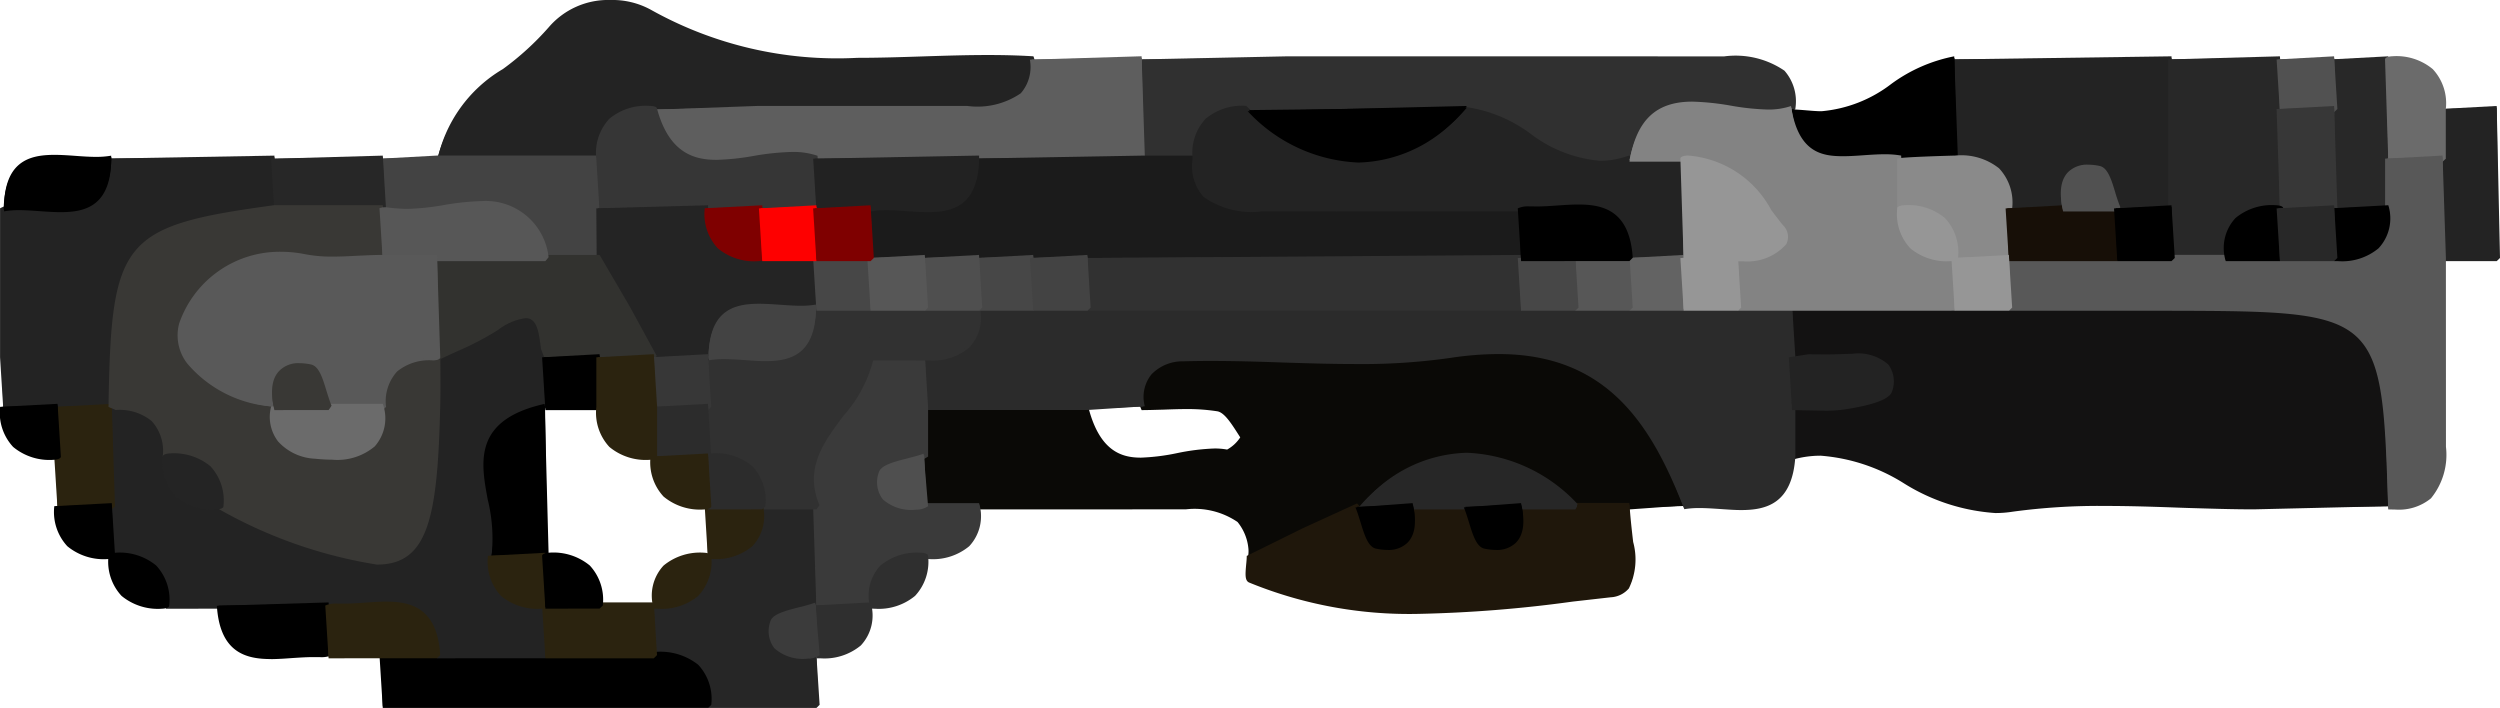 <svg id="Layer_1" data-name="Layer 1" xmlns="http://www.w3.org/2000/svg" viewBox="0 0 46.122 13.061"><defs><style>.cls-1{fill:#262626;}.cls-2{fill:#232323;}.cls-3{fill:#303030;}.cls-4{fill:#5e5e5e;}.cls-5{fill:#282828;}.cls-6{fill:#434343;}.cls-7{fill:#6b6b6b;}.cls-8{fill:#272727;}.cls-9{fill:#515151;}.cls-10{fill:#131212;}.cls-11{fill:#0a0906;}.cls-12{fill:#2b2b2b;}.cls-13{fill:#585858;}.cls-14{fill:#1f170b;}.cls-15{fill:#3a3a3a;}.cls-16{fill:#2f2f2f;}.cls-17{fill:#2b230f;}.cls-18{fill:#313131;}.cls-19{fill:#3b3b3b;}.cls-20{fill:#363636;}.cls-21{fill:#1b1b1b;}.cls-22{fill:#838383;}.cls-23{fill:#393835;}.cls-24{fill:#222;}.cls-25{fill:#8a8a8a;}.cls-26{fill:#170f07;}.cls-27{fill:#373737;}.cls-28{fill:#242424;}.cls-29{fill:#32322f;}.cls-30{fill:#575757;}.cls-31{fill:#969696;}.cls-32{fill:#4f4f4f;}.cls-33{fill:#474747;}.cls-34{fill:#636363;}.cls-35{fill:#2c2c2c;}.cls-36{fill:#7f0000;}.cls-37{fill:#fe0000;}.cls-38{fill:#595959;}</style></defs><path class="cls-1" d="M349.539,402.59a1.137,1.137,0,0,0-.265-.713.936.936,0,0,0-.663-.204c-.001,0-.133-.001-.133-.057v-.916c0-.055.127-.056.133-.056a.939.939,0,0,0,.663-.204.823.823,0,0,0,.204-.654l.133-.058a.939.939,0,0,0,.663-.204.823.823,0,0,0,.204-.654l1.06-.06.061,1.89a.981.981,0,0,1-.344.142c-.162.041-.433.11-.45.181a.419.419,0,0,0,.049.39.685.685,0,0,0,.522.152l.159-.006.063.973-.06.059Z" transform="translate(-336.477 -389.529)"/><path class="cls-1" d="M349.539,402.56a.999.999,0,0,0-.244-.705.963.963,0,0,0-.684-.213c-.017,0-.102-.011-.102-.026v-.916c0-.015.085-.026.102-.026a.963.963,0,0,0,.684-.213.846.846,0,0,0,.214-.676c-0-.007.039-.014.044-.02a.198.198,0,0,1,.058-.007.963.963,0,0,0,.684-.213.846.846,0,0,0,.214-.676l1.03-.029.03,1.86a1.361,1.361,0,0,1-.321.113c-.211.054-.451.115-.472.203a.447.447,0,0,0,.056.416.711.711,0,0,0,.545.163c.052,0,.106-.003.161-.006l.032.944a.029.029,0,0,1-.03.028Z" transform="translate(-336.477 -389.529)"/><path d="M343.539,402.59l-.061-.973,1.06-.059h4.01a1.122,1.122,0,0,1,.811.236.925.925,0,0,1,.24.739l-.06.056Z" transform="translate(-336.477 -389.529)"/><path d="M343.539,402.56l-.03-.944,1.03-.028H348.548a1.09,1.09,0,0,1,.79.228.897.897,0,0,1,.23.716.029.029,0,0,1-.03.027Z" transform="translate(-336.477 -389.529)"/><polygon class="cls-2" points="45.062 4.817 45.001 2.928 45.001 2.012 46.061 1.955 46.122 4.759 46.062 4.817 45.062 4.817"/><path class="cls-2" d="M381.539,394.316l-.03-1.86v-.916l1.03-.027.03,2.775a.029.029,0,0,1-.03.028Z" transform="translate(-336.477 -389.529)"/><path class="cls-2" d="M344.539,392.514a2.566,2.566,0,0,1,1.216-1.711,5.18,5.18,0,0,0,.848-.774,1.444,1.444,0,0,1,1.138-.5,1.476,1.476,0,0,1,.74.178,7.041,7.041,0,0,0,3.813.889c.4,0,.8-.013,1.201-.026.43-.014.817-.026,1.203-.026.283,0,.564.006.845.024a.76.76,0,0,1-.146.763,1.501,1.501,0,0,1-1.073.267H348.529a1.018,1.018,0,0,0-.726.203.821.821,0,0,0-.205.654l-.06.059Z" transform="translate(-336.477 -389.529)"/><path class="cls-2" d="M344.539,392.484a2.705,2.705,0,0,1,1.237-1.66,5.252,5.252,0,0,0,.85-.777,1.414,1.414,0,0,1,1.114-.489,1.447,1.447,0,0,1,.725.174,7.067,7.067,0,0,0,3.83.893c.4,0,.801-.013,1.202-.026.402-.013.803-.026,1.203-.026.282,0,.563.006.842.024a.765.765,0,0,1-.165.712,1.474,1.474,0,0,1-1.051.259h-5.795a1.034,1.034,0,0,0-.746.211.849.849,0,0,0-.214.677.025.025,0,0,1-.008.02.03.03,0,0,1-.021.008Z" transform="translate(-336.477 -389.529)"/><path class="cls-3" d="M365.995,392.612a2.554,2.554,0,0,1-1.351-.521,2.839,2.839,0,0,0-1.113-.493h-4.002a1.018,1.018,0,0,0-.726.203.817.817,0,0,0-.204.653l-1.06.06-.062-1.888,2.748-.058,8.064.001a1.599,1.599,0,0,1,1.109.264.857.857,0,0,1,.199.713.952.952,0,0,1-.51.12,4.813,4.813,0,0,1-.706-.073,4.59,4.59,0,0,0-.686-.073c-.396,0-.878.108-1.101.951A1.355,1.355,0,0,1,365.995,392.612Z" transform="translate(-336.477 -389.529)"/><path class="cls-3" d="M365.995,392.582a2.533,2.533,0,0,1-1.336-.517,2.845,2.845,0,0,0-1.124-.496h-4.006a1.032,1.032,0,0,0-.746.211.845.845,0,0,0-.214.677l-1.03.028-.03-1.859,2.717-.028,8.064.001a1.578,1.578,0,0,1,1.088.256.825.825,0,0,1,.19.689,1.094,1.094,0,0,1-.479.093,4.729,4.729,0,0,1-.701-.073,4.637,4.637,0,0,0-.69-.073c-.405,0-.901.111-1.13.973A1.461,1.461,0,0,1,365.995,392.582Z" transform="translate(-336.477 -389.529)"/><path class="cls-2" d="M336.539,397.095l-.061-.974v-2.749a.696.696,0,0,1,.353-.08c.12,0,.245.008.37.017.145.011.273.02.396.02.496,0,.836-.149.881-.875l3.061-.054.06.972c-2.788.432-2.955.636-3,3.665l-.06.059Z" transform="translate(-336.477 -389.529)"/><path class="cls-2" d="M336.539,397.064l-.03-.944v-2.748a.861.861,0,0,1,.322-.051c.125,0,.255.009.385.018.128.009.257.018.381.018.444,0,.862-.11.912-.903l3.03-.025.03.943c-2.788.405-2.955.609-3,3.664a.029.029,0,0,1-.03.028Z" transform="translate(-336.477 -389.529)"/><path class="cls-4" d="M349.698,392.592a1.166,1.166,0,0,1-1.218-1.037l1.984-.072,3.854 0a1.415,1.415,0,0,0,.991-.233.739.739,0,0,0,.168-.621l2.061-.062.061,1.888-3.061.058h-3a1.417,1.417,0,0,0-.45-.068,4.569,4.569,0,0,0-.679.072A4.835,4.835,0,0,1,349.698,392.592Z" transform="translate(-336.477 -389.529)"/><path class="cls-4" d="M349.698,392.562a1.139,1.139,0,0,1-1.188-1.014l1.956-.034,3.854 0a1.433,1.433,0,0,0,1.013-.242.771.771,0,0,0,.177-.645l2.03-.03.03,1.859-3.03.027h-3a1.37,1.37,0,0,0-.45-.068,4.642,4.642,0,0,0-.69.073A4.724,4.724,0,0,1,349.698,392.562Z" transform="translate(-336.477 -389.529)"/><path class="cls-2" d="M375.539,393.43a.847.847,0,0,1-.151-.315c-.048-.158-.12-.396-.199-.412A.904.904,0,0,0,375,392.681a.371.371,0,0,0-.275.096.73.73,0,0,0-.125.591l-1.06.062a1.162,1.162,0,0,0-.266-.713.942.942,0,0,0-.663-.204c-.001,0-.133-.001-.133-.056V390.625l4.061-.057.061,2.804-.061.058Z" transform="translate(-336.477 -389.529)"/><path class="cls-2" d="M375.539,393.4a1.12,1.12,0,0,1-.123-.294c-.059-.193-.126-.413-.222-.432a.955.955,0,0,0-.194-.022.402.402,0,0,0-.297.104.761.761,0,0,0-.134.615l-1.03.029a1.0 1,0,0,0-.244-.705.965.965,0,0,0-.684-.212c-.017,0-.103-.011-.103-.026v-1.832l4.03-.027.03,2.775a.029.029,0,0,1-.03.027Z" transform="translate(-336.477 -389.529)"/><path class="cls-5" d="M376.539,394.346l-.061-.973V390.625l2.061-.057.061.972v1.833c0,.055-.132.056-.133.056a.94.94,0,0,0-.663.204.817.817,0,0,0-.204.653l-.061.06Z" transform="translate(-336.477 -389.529)"/><path class="cls-5" d="M376.539,394.316l-.03-.944v-2.748l2.03-.027.03.943v1.832c0,.015-.086.026-.103.026a.965.965,0,0,0-.684.212.845.845,0,0,0-.214.677.027.027,0,0,1-.009.02.033.033,0,0,1-.021.009Z" transform="translate(-336.477 -389.529)"/><path class="cls-6" d="M346.539,394.346c-.281-.883-.766-.994-1.159-.994a4.517,4.517,0,0,0-.676.071,4.883,4.883,0,0,1-.716.074,1.382,1.382,0,0,1-.47-.071l-.04-.969,1.06-.058h3.001l.06.972v.917l-.06.058Z" transform="translate(-336.477 -389.529)"/><path class="cls-6" d="M346.539,394.316c-.258-.883-.753-.994-1.159-.994a4.636,4.636,0,0,0-.69.073,4.722,4.722,0,0,1-.701.073,1.365,1.365,0,0,1-.46-.07l-.019-.941,1.03-.027h3l.03.943v.916a.029.029,0,0,1-.03.028Z" transform="translate(-336.477 -389.529)"/><path d="M370.48,392.527c-.465,0-.947-.117-1.002-.983.28.01.441.037.604.037a2.464,2.464,0,0,0,1.285-.502,2.894,2.894,0,0,1,1.163-.511l.068,1.888-1.06.058a1.723,1.723,0,0,0-.293-.023c-.118,0-.24.009-.362.017C370.711,392.52,370.594,392.527,370.48,392.527Z" transform="translate(-336.477 -389.529)"/><path d="M370.48,392.497c-.451,0-.919-.114-.972-.955a3.53,3.53,0,0,0,.574.069h.001a2.491,2.491,0,0,0,1.302-.508,2.881,2.881,0,0,1,1.149-.506l.034,1.859-1.03.027a1.668,1.668,0,0,0-.292-.023c-.124,0-.253.009-.381.018C370.735,392.488,370.605,392.497,370.48,392.497Z" transform="translate(-336.477 -389.529)"/><polygon class="cls-5" points="43.062 3.901 43.001 2.012 43.001 1.096 44.061 1.039 44.122 2.927 44.122 3.844 44.062 3.901 43.062 3.901"/><path class="cls-5" d="M379.539,393.4l-.03-1.859v-.916l1.03-.027.03,1.859v.916a.029.029,0,0,1-.03.027Z" transform="translate(-336.477 -389.529)"/><path class="cls-7" d="M380.539,392.514l-.061-1.888c0-.056.132-.059.133-.059a1.047,1.047,0,0,1,.747.237.922.922,0,0,1,.241.739v.914l-.061.057Z" transform="translate(-336.477 -389.529)"/><path class="cls-7" d="M380.539,392.484l-.03-1.859c0-.015.086-.029.103-.029a1.022,1.022,0,0,1,.727.229.895.895,0,0,1,.231.716v.915a.029.029,0,0,1-.03.027Z" transform="translate(-336.477 -389.529)"/><path d="M337.598,393.443c-.12,0-.245-.008-.37-.017-.161-.011-.28-.02-.396-.02a1.576,1.576,0,0,0-.28.022c-.019-.922.462-1.042.93-1.042.119,0,.243.008.366.017.148.011.277.02.399.02a1.587,1.587,0,0,0,.281-.022C338.546,393.323,338.065,393.443,337.598,393.443Z" transform="translate(-336.477 -389.529)"/><path d="M337.597,393.413c-.125,0-.255-.009-.385-.018-.129-.009-.257-.018-.381-.018a1.607,1.607,0,0,0-.287.022c.017-.87.485-.983.936-.983.125,0,.255.009.385.018.128.009.257.018.381.018a1.606,1.606,0,0,0,.287-.022C338.516,393.3,338.048,393.413,337.597,393.413Z" transform="translate(-336.477 -389.529)"/><polygon class="cls-8" points="5.062 3.901 5.001 2.929 7.062 2.871 7.121 3.843 7.062 3.901 5.062 3.901"/><path class="cls-8" d="M341.539,393.4l-.03-.943,2.03-.027.03.943a.028.028,0,0,1-.03.027Z" transform="translate(-336.477 -389.529)"/><polygon class="cls-9" points="42.062 2.069 42.001 1.097 43.061 1.039 43.122 2.011 43.062 2.069 42.062 2.069"/><path class="cls-9" d="M378.539,391.568l-.03-.943,1.03-.027.03.943a.029.029,0,0,1-.03.027Z" transform="translate(-336.477 -389.529)"/><path class="cls-10" d="M373.289,398.994a3.63,3.63,0,0,1-1.687-.548,3.359,3.359,0,0,0-1.537-.51,1.872,1.872,0,0,0-.51.071l-.077-.971a.569.569,0,0,1,.258-.054l.399.01a2.482,2.482,0,0,0,.372-.024c.575-.09.75-.201.762-.252a.419.419,0,0,0-.048-.389.747.747,0,0,0-.572-.155c.001,0-.381.009-.507.009l-.604-.003-.061-.973,3.061-.059H376.459c4.077.01,4.077.01,4.141,3.72l-2.542.06c-.407,0-.817-.014-1.227-.026l-.145-.005c-.458-.017-.915-.032-1.369-.032a11.805,11.805,0,0,0-1.708.106A1.997,1.997,0,0,1,373.289,398.994Z" transform="translate(-336.477 -389.529)"/><path class="cls-10" d="M373.289,398.964a3.614,3.614,0,0,1-1.673-.544,3.374,3.374,0,0,0-1.551-.514,1.917,1.917,0,0,0-.518.072l-.039-.942a1.082,1.082,0,0,1,.228-.022c.035,0,.301.009.399.009a2.403,2.403,0,0,0,.377-.025c.469-.073.763-.176.786-.275a.447.447,0,0,0-.055-.415.772.772,0,0,0-.595-.165s-.381.009-.507.009l-.604-.004-.03-.944,3.03-.028h3.92c4.048.01,4.048.01,4.11,3.692l-2.512.028c-.455,0-.913-.016-1.371-.031-.458-.016-.916-.032-1.37-.032a11.68,11.68,0,0,0-1.712.108A2.136,2.136,0,0,1,373.289,398.964Z" transform="translate(-336.477 -389.529)"/><path class="cls-11" d="M359.507,399.833a.908.908,0,0,0-.199-.674,1.408,1.408,0,0,0-.955-.233l-4.813.001-.061-.974v-.917l3.061-.058c.206.884.634.994.987.994a3.891,3.891,0,0,0,.669-.084,4.035,4.035,0,0,1,.689-.085,1.276,1.276,0,0,1,.231.02.684.684,0,0,0,.242-.225c-.15-.234-.284-.457-.423-.481a3.543,3.543,0,0,0-.578-.041c-.135,0-.271.005-.407.01-.182.005-.297.009-.411.009a.691.691,0,0,1,.092-.733.93.93,0,0,1,.68-.281c.167-.004.334-.006.5-.006.418,0,.836.013,1.255.026.528.018.972.031,1.413.031a11.579,11.579,0,0,0,1.75-.112,5.953,5.953,0,0,1,.894-.073c2.156,0,2.966,1.467,3.474,2.904l-1.056.076h-1.001a2.972,2.972,0,0,0-2-.93,2.839,2.839,0,0,0-1.958.911c-2.03.935-2.033.935-2.042.935A.123.123,0,0,1,359.507,399.833Z" transform="translate(-336.477 -389.529)"/><path class="cls-11" d="M359.522,399.808a.031.031,0,0,1-.014-.025.77.77,0,0,0-.18-.645,1.433,1.433,0,0,0-.977-.242l-4.813.001-.03-.944v-.916l3.03-.028c.182.884.622.994.988.994a3.945,3.945,0,0,0,.674-.084,4.03,4.03,0,0,1,.684-.084,1.34,1.34,0,0,1,.227.018h0c.069,0,.27-.203.276-.249-.153-.254-.291-.488-.447-.515a3.406,3.406,0,0,0-.583-.042c-.135,0-.271.004-.408.009s-.274.009-.41.009a.693.693,0,0,1,.114-.683.899.899,0,0,1,.658-.27c.166-.004.333-.006.499-.006.445,0,.892.014,1.338.029.444.015.889.03,1.33.03h.001a11.648,11.648,0,0,0,1.754-.114,5.874,5.874,0,0,1,.889-.072c2.137,0,2.941,1.458,3.445,2.884l-1.028.036h-1a2.926,2.926,0,0,0-2-.929,2.866,2.866,0,0,0-1.979.92s-2.017.925-2.021.925A.035.035,0,0,1,359.522,399.808Z" transform="translate(-336.477 -389.529)"/><path class="cls-12" d="M368.598,398.939c-.114,0-.234-.009-.354-.017-.162-.011-.291-.02-.413-.02a1.624,1.624,0,0,0-.28.021c-.586-1.496-1.379-2.862-3.429-2.862a5.964,5.964,0,0,0-.874.069,11.541,11.541,0,0,1-1.77.115c-.441,0-.888-.014-1.333-.028-.445-.016-.891-.029-1.335-.029-.166,0-.331.002-.496.007a.797.797,0,0,0-.592.239.661.661,0,0,0-.125.59l-1.058.069h-3.001l-.061-.974c0-.056.132-.057.133-.057a.936.936,0,0,0,.663-.204.818.818,0,0,0,.204-.654l1.06-.06h14.001l.061.972v1.833C369.545,398.822,369.062,398.939,368.598,398.939Z" transform="translate(-336.477 -389.529)"/><path class="cls-12" d="M368.597,398.909c-.125,0-.256-.01-.386-.019-.129-.009-.258-.018-.381-.018a1.643,1.643,0,0,0-.286.022c-.532-1.425-1.324-2.863-3.423-2.863a5.964,5.964,0,0,0-.879.071,11.539,11.539,0,0,1-1.765.114c-.441,0-.887-.014-1.332-.029-.445-.015-.892-.03-1.336-.03-.166,0-.332.002-.497.007a.831.831,0,0,0-.613.25.693.693,0,0,0-.132.615l-1.029.033h-3l-.03-.944c0-.015.085-.026.102-.026a.963.963,0,0,0,.684-.213.846.846,0,0,0,.214-.676l1.03-.029h14l.03.944v1.832C369.516,398.796,369.048,398.909,368.597,398.909Z" transform="translate(-336.477 -389.529)"/><path class="cls-13" d="M380.536,398.927c-.117-3.655-.117-3.655-4.077-3.665h-2.92l-.061-.973,2.061-.058h4.01a1.018,1.018,0,0,0,.726-.203.819.819,0,0,0,.204-.654v-.918l1.06-.057.062,1.889.001,3.485a1.269,1.269,0,0,1-.277.95.93.93,0,0,1-.654.207Z" transform="translate(-336.477 -389.529)"/><path class="cls-13" d="M380.537,398.896c-.089-3.654-.089-3.654-4.078-3.664h-2.92l-.03-.944,2.03-.027h4.01a1.032,1.032,0,0,0,.746-.211.845.845,0,0,0,.214-.677v-.917l1.03-.027.03,1.859.001,3.485a1.24,1.24,0,0,1-.268.928.896.896,0,0,1-.634.199Z" transform="translate(-336.477 -389.529)"/><path class="cls-14" d="M362.663,400.854a7.787,7.787,0,0,1-3.141-.578c-.082-.035-.07-.159-.055-.33.006-.058.011-.114.011-.161l1.033-.51,1.001-.458a.616.616,0,0,1,.178.31c.048.157.12.396.199.412a.922.922,0,0,0,.188.021.369.369,0,0,0,.275-.096.729.729,0,0,0,.125-.592l1.06-.062a.85.85,0,0,1,.152.315c.048.157.12.396.199.412a.922.922,0,0,0,.188.021.369.369,0,0,0,.275-.096.729.729,0,0,0,.125-.592l1.06-.062h1.001c.016.25.043.488.07.72a1.223,1.223,0,0,1-.079.856.469.469,0,0,1-.333.164l-.706.08A24.368,24.368,0,0,1,362.663,400.854Z" transform="translate(-336.477 -389.529)"/><path class="cls-14" d="M362.663,400.823a7.764,7.764,0,0,1-3.129-.575c-.059-.025-.053-.125-.036-.3.006-.058.011-.116.011-.164l1.016-.482,1.001-.458a.799.799,0,0,1,.137.291c.059.194.126.413.222.433a.99.99,0,0,0,.194.022.401.401,0,0,0,.297-.105.761.761,0,0,0,.134-.615l1.03-.03a1.132,1.132,0,0,1,.123.294c.059.194.126.413.222.433a.99.99,0,0,0,.194.022.401.401,0,0,0,.297-.105.761.761,0,0,0,.134-.615l1.03-.03h1a3.956,3.956,0,0,0,.041.697c.054.456.108.928-.386.983l-.706.081A24.353,24.353,0,0,1,362.663,400.823Z" transform="translate(-336.477 -389.529)"/><path class="cls-15" d="M351.539,400.758l-.061-1.889c-.303-.714.087-1.235.464-1.74a2.393,2.393,0,0,0,.537-1.016l1.059-.051.061.973v.917a.971.971,0,0,1-.337.141c-.18.046-.439.112-.457.183a.42.42,0,0,0,.049.39.689.689,0,0,0,.522.151l.159-.006h1.004a.811.811,0,0,1-.181.795,1.05,1.05,0,0,1-.747.237l-.145-.002a.933.933,0,0,0-.663.204.818.818,0,0,0-.205.653l-.06.06Z" transform="translate(-336.477 -389.529)"/><path class="cls-15" d="M351.539,400.728l-.03-1.86c-.299-.709.085-1.224.458-1.722a2.421,2.421,0,0,0,.542-1.03l1.03-.024.03.944v.916a1.361,1.361,0,0,1-.321.113c-.211.054-.451.115-.472.203a.447.447,0,0,0,.056.416.711.711,0,0,0,.545.163c.052,0,.106-.003.161-.006h1.002a.828.828,0,0,1-.201.743,1.025,1.025,0,0,1-.727.229l-.145-.003a.963.963,0,0,0-.684.213.846.846,0,0,0-.214.676.024.024,0,0,1-.008.02.031.031,0,0,1-.021.009Z" transform="translate(-336.477 -389.529)"/><path class="cls-16" d="M352.538,400.758a.814.814,0,0,1,.181-.795,1.056,1.056,0,0,1,.748-.237c.001,0,.132.004.132.058a.924.924,0,0,1-.24.738,1.05,1.05,0,0,1-.747.237Z" transform="translate(-336.477 -389.529)"/><path class="cls-16" d="M352.538,400.728a.831.831,0,0,1,.202-.743,1.025,1.025,0,0,1,.727-.229c.016,0,.102.013.102.028a.897.897,0,0,1-.23.716,1.025,1.025,0,0,1-.727.229Z" transform="translate(-336.477 -389.529)"/><path class="cls-16" d="M351.538,401.674l-.06-.973,1.06-.059a.809.809,0,0,1-.18.795,1.05,1.05,0,0,1-.747.237Z" transform="translate(-336.477 -389.529)"/><path class="cls-16" d="M351.538,401.644l-.029-.944,1.03-.028a.828.828,0,0,1-.201.743,1.025,1.025,0,0,1-.727.229Z" transform="translate(-336.477 -389.529)"/><path class="cls-2" d="M344.539,401.674c-.111-.859-.543-.929-.941-.929-.123,0-.252.009-.38.018-.131.009-.261.018-.388.018a1.674,1.674,0,0,1-.302-.023l-2.989.001a1.137,1.137,0,0,0-.265-.713.936.936,0,0,0-.663-.204c-.001,0-.133-.001-.133-.057v-2.748c0-.054.132-.059.133-.059a1.054,1.054,0,0,1,.747.237.928.928,0,0,1,.24.739.821.821,0,0,0,.205.654.936.936,0,0,0,.663.204,9.852,9.852,0,0,0,2.964,1.017c.848,0,1.003-.836,1.047-2.836.004-.198.003-.397.002-.597l-.001-.276a1.892,1.892,0,0,1,.363-.207,5.467,5.467,0,0,0,.75-.39,1.162,1.162,0,0,1,.582-.242c.32,0,.364.354.402.667l.021.164.001.923c-1.257.325-1.135.987-1.006,1.688a1.928,1.928,0,0,1,.001,1.081.815.815,0,0,0,.21.635.936.936,0,0,0,.663.204c.005,0,.132.001.132.056v.916l-.06.058Z" transform="translate(-336.477 -389.529)"/><path class="cls-2" d="M344.539,401.644c-.08-.82-.498-.929-.941-.929-.124,0-.253.009-.381.018-.13.009-.26.018-.386.018a1.685,1.685,0,0,1-.297-.023l-2.994.001a.999.999,0,0,0-.244-.705.963.963,0,0,0-.684-.213c-.017,0-.102-.011-.102-.026v-2.748c0-.015.085-.029.102-.029a1.025,1.025,0,0,1,.727.229.897.897,0,0,1,.23.716.846.846,0,0,0,.214.676.963.963,0,0,0,.684.213,9.514,9.514,0,0,0,2.964,1.017c.874,0,1.033-.844,1.078-2.865.004-.199.003-.399.002-.599l-.001-.275a3.063,3.063,0,0,1,.361-.187,5.336,5.336,0,0,0,.738-.385,1.138,1.138,0,0,1,.565-.237c.293,0,.334.326.373.641l.022.164v.92c-1.261.302-1.137.979-1.005,1.694a1.911,1.911,0,0,1,.003,1.064.845.845,0,0,0,.216.667.963.963,0,0,0,.684.213c.017,0,.102.011.102.026v.916a.029.029,0,0,1-.03.028Z" transform="translate(-336.477 -389.529)"/><polygon class="cls-17" points="1.062 9.398 1.001 8.424 1.001 7.507 2.061 7.45 2.121 9.339 2.062 9.398 1.062 9.398"/><path class="cls-17" d="M337.539,398.896l-.03-.944v-.916l1.03-.028.03,1.86a.029.029,0,0,1-.03.028Z" transform="translate(-336.477 -389.529)"/><path d="M341.48,401.688c-.465,0-.947-.117-1.002-.983l2.061-.062.06.973a.447.447,0,0,1-.193.037l-.158-.001c-.122,0-.249.009-.376.017-.134.01-.265.019-.391.02Z" transform="translate(-336.477 -389.529)"/><path d="M341.48,401.657c-.451,0-.919-.114-.971-.955l2.03-.03.03.944c-.06.005-.113.006-.164.006-.055,0-.106-.002-.158-.002-.124,0-.252.009-.381.018C341.736,401.648,341.606,401.656,341.48,401.657Z" transform="translate(-336.477 -389.529)"/><path class="cls-17" d="M342.539,401.674l-.061-.973a.451.451,0,0,1,.194-.037l.157.001c.123,0,.252-.009.38-.018.154-.01.272-.019.388-.019.465,0,.947.117,1.001.983l-.06.062Z" transform="translate(-336.477 -389.529)"/><path class="cls-17" d="M342.539,401.644l-.03-.944c.06-.005.113-.006.164-.006.055,0,.106.002.158.002.124,0,.252-.009.381-.018.13-.009.26-.019.386-.019.451,0,.919.114.971.955a.026.026,0,0,1-.008.021.033.033,0,0,1-.022.009Z" transform="translate(-336.477 -389.529)"/><path d="M337.467,398.012a1.05,1.05,0,0,1-.748-.238.928.928,0,0,1-.24-.739l1.06-.056.061.973C337.599,398.007,337.468,398.012,337.467,398.012Z" transform="translate(-336.477 -389.529)"/><path d="M337.466,397.981a1.025,1.025,0,0,1-.727-.229.897.897,0,0,1-.23-.716l1.03-.027.03.944C337.568,397.968,337.483,397.981,337.466,397.981Z" transform="translate(-336.477 -389.529)"/><path d="M338.467,399.843a1.053,1.053,0,0,1-.748-.237.928.928,0,0,1-.24-.739l1.06-.056.061.973C338.599,399.839,338.468,399.843,338.467,399.843Z" transform="translate(-336.477 -389.529)"/><path d="M338.466,399.813a1.025,1.025,0,0,1-.727-.229.897.897,0,0,1-.23-.716l1.03-.027.03.944C338.568,399.8,338.483,399.813,338.466,399.813Z" transform="translate(-336.477 -389.529)"/><path d="M339.467,400.759a1.053,1.053,0,0,1-.748-.237.928.928,0,0,1-.24-.739c.004-.053.132-.057.133-.057a1.054,1.054,0,0,1,.747.237.928.928,0,0,1,.24.739C339.599,400.756,339.468,400.759,339.467,400.759Z" transform="translate(-336.477 -389.529)"/><path d="M339.466,400.729a1.025,1.025,0,0,1-.727-.229.897.897,0,0,1-.23-.716c0-.015.086-.028.102-.028a1.025,1.025,0,0,1,.727.229.897.897,0,0,1,.23.716C339.568,400.716,339.483,400.729,339.466,400.729Z" transform="translate(-336.477 -389.529)"/><path class="cls-18" d="M350.539,398.927a1.138,1.138,0,0,0-.265-.714.936.936,0,0,0-.663-.204c-.001,0-.133-.001-.133-.057v-1.832a.695.695,0,0,1,.352-.08c.127,0,.257.009.388.018.129.01.257.019.38.019.496,0,.836-.148.881-.875l1.06-.054.061.972a2.447,2.447,0,0,1-.558,1.075c-.376.502-.73.976-.447,1.652l-.055.08Z" transform="translate(-336.477 -389.529)"/><path class="cls-18" d="M350.539,398.896a1.0 1,0,0,0-.244-.705.963.963,0,0,0-.684-.213c-.017,0-.102-.011-.102-.026v-1.832a.866.866,0,0,1,.321-.05c.125,0,.255.009.386.018.128.009.257.018.381.018.444,0,.862-.109.912-.903l1.03-.026.03.944a2.444,2.444,0,0,1-.552,1.056c-.38.509-.74.989-.45,1.682a.025.025,0,0,1-.003.025.031.031,0,0,1-.025.013Z" transform="translate(-336.477 -389.529)"/><polygon class="cls-17" points="10.062 12.145 10.001 11.172 11.061 11.114 12.062 11.114 12.121 12.086 12.062 12.145 10.062 12.145"/><path class="cls-17" d="M346.539,401.644l-.03-.944,1.03-.028h1l.03.944a.029.029,0,0,1-.03.028Z" transform="translate(-336.477 -389.529)"/><path class="cls-17" d="M349.538,399.843l-.06-.974,1.06-.059a.809.809,0,0,1-.18.795,1.05,1.05,0,0,1-.747.237Z" transform="translate(-336.477 -389.529)"/><path class="cls-17" d="M349.538,399.812l-.029-.944,1.03-.028a.828.828,0,0,1-.201.743,1.025,1.025,0,0,1-.727.229Z" transform="translate(-336.477 -389.529)"/><path class="cls-17" d="M348.538,400.758a.814.814,0,0,1,.181-.795,1.056,1.056,0,0,1,.748-.237c.001,0,.132.004.132.058a.924.924,0,0,1-.24.738,1.05,1.05,0,0,1-.747.237Z" transform="translate(-336.477 -389.529)"/><path class="cls-17" d="M348.538,400.728a.831.831,0,0,1,.202-.743,1.025,1.025,0,0,1,.727-.229c.016,0,.102.013.102.028a.897.897,0,0,1-.23.716,1.025,1.025,0,0,1-.727.229Z" transform="translate(-336.477 -389.529)"/><path class="cls-19" d="M351.376,401.68a.784.784,0,0,1-.614-.193.52.52,0,0,1-.074-.489c.034-.139.278-.201.536-.267a3.028,3.028,0,0,0,.293-.084l.082.969A.384.384,0,0,1,351.376,401.68Z" transform="translate(-336.477 -389.529)"/><path class="cls-19" d="M351.376,401.649a.759.759,0,0,1-.592-.182.495.495,0,0,1-.067-.463c.029-.119.265-.18.515-.243.105-.028.211-.055.296-.086l.041.942A.491.491,0,0,1,351.376,401.649Z" transform="translate(-336.477 -389.529)"/><path class="cls-20" d="M347.539,393.43l-.061-.972a.924.924,0,0,1,.241-.738,1.049,1.049,0,0,1,.747-.237c.001,0,.117.001.13.042.224.844.706.953,1.102.953a4.524,4.524,0,0,0,.686-.073,4.8,4.8,0,0,1,.705-.073,1.391,1.391,0,0,1,.471.071l.039.969-.06.058Z" transform="translate(-336.477 -389.529)"/><path class="cls-20" d="M347.539,393.4l-.03-.943a.895.895,0,0,1,.231-.716,1.023,1.023,0,0,1,.727-.229c.014,0,.098.01.102.022.229.862.724.973,1.13.973a4.636,4.636,0,0,0,.69-.073,4.724,4.724,0,0,1,.701-.073,1.365,1.365,0,0,1,.46.07l.019.941a.028.028,0,0,1-.03.027Z" transform="translate(-336.477 -389.529)"/><path class="cls-21" d="M352.539,394.346l-.061-.973a.689.689,0,0,1,.353-.081c.12,0,.245.008.37.017.145.011.273.02.396.02.496,0,.836-.149.881-.875l3.061-.054h1a1.051,1.051,0,0,0,.229.683,1.427,1.427,0,0,0,.976.234l4.796-0.0.061.972-.061.059Z" transform="translate(-336.477 -389.529)"/><path class="cls-21" d="M352.539,394.316l-.03-.944a.861.861,0,0,1,.322-.051c.125,0,.255.009.385.018.128.009.257.018.381.018.444,0,.862-.11.912-.903l3.03-.025h1a.92.92,0,0,0,.207.674,1.451,1.451,0,0,0,.997.242l4.796-0.0.03.943a.029.029,0,0,1-.03.028Z" transform="translate(-336.477 -389.529)"/><path class="cls-2" d="M366.539,394.346c-.11-.86-.543-.93-.941-.93-.116,0-.236.008-.356.017-.177.012-.295.02-.41.02a1.656,1.656,0,0,1-.304-.024l-4.779.001a1.535,1.535,0,0,1-1.067-.268.852.852,0,0,1-.202-.71.916.916,0,0,1,.241-.733,1.049,1.049,0,0,1,.747-.237,3.242,3.242,0,0,0,2.072.931,2.841,2.841,0,0,0,1.958-.913,2.614,2.614,0,0,1,1.211.493,2.468,2.468,0,0,0,1.287.503,1.558,1.558,0,0,0,.523-.094l1.021-.003.061,1.889-.061.058Z" transform="translate(-336.477 -389.529)"/><path class="cls-2" d="M366.539,394.316c-.079-.82-.497-.929-.941-.929-.124,0-.252.009-.381.018-.13.009-.26.018-.386.018a1.648,1.648,0,0,1-.298-.024l-4.785.001a1.507,1.507,0,0,1-1.046-.259.821.821,0,0,1-.193-.687.892.892,0,0,1,.231-.713,1.022,1.022,0,0,1,.727-.229,3.225,3.225,0,0,0,2.072.931,2.865,2.865,0,0,0,1.979-.921,2.718,2.718,0,0,1,1.175.497,2.491,2.491,0,0,0,1.303.508,1.592,1.592,0,0,0,.533-.096l1.011-.002.03,1.859a.029.029,0,0,1-.03.028Z" transform="translate(-336.477 -389.529)"/><path class="cls-22" d="M368.539,395.262l-.061-.973.159-.055a.843.843,0,0,0,.687-.254.194.194,0,0,0-.047-.226c-.073-.089-.145-.185-.22-.283a1.811,1.811,0,0,0-1.448-.96l-1.07.001c.129-.777.496-1.108,1.159-1.108a4.785,4.785,0,0,1,.705.073,4.59,4.59,0,0,0,.687.073,1.281,1.281,0,0,0,.429-.065c.131.856.563.926.962.926.123,0,.251-.009.379-.018.144-.01.268-.018.388-.018a1.683,1.683,0,0,1,.303.024l.05.971a.823.823,0,0,0,.204.657.942.942,0,0,0,.663.204c.001,0,.133.001.133.056v.916l-.061.058Z" transform="translate(-336.477 -389.529)"/><path class="cls-22" d="M368.539,395.232l-.03-.944c0-.007.053-.013.059-.017a.297.297,0,0,1,.07-.006.869.869,0,0,0,.713-.27.223.223,0,0,0-.05-.259c-.073-.088-.146-.184-.219-.282a1.837,1.837,0,0,0-1.473-.971l-1.07.001c.157-.736.523-1.048,1.159-1.048a4.704,4.704,0,0,1,.7.073,4.662,4.662,0,0,0,.691.073,1.31,1.31,0,0,0,.438-.066c.09.818.508.927.952.927.124,0,.252-.009.381-.018.13-.009.26-.018.386-.018a1.649,1.649,0,0,1,.298.024l.024.943a.846.846,0,0,0,.214.678.965.965,0,0,0,.684.212c.017,0,.103.011.103.026v.916a.029.029,0,0,1-.03.028Z" transform="translate(-336.477 -389.529)"/><path d="M361.539,392.528a2.954,2.954,0,0,1-2.043-.947l4.043-.097A2.575,2.575,0,0,1,361.539,392.528Z" transform="translate(-336.477 -389.529)"/><path d="M361.539,392.498a2.923,2.923,0,0,1-2.021-.938l4.021-.046A2.726,2.726,0,0,1,361.539,392.498Z" transform="translate(-336.477 -389.529)"/><path class="cls-23" d="M343.431,399.945a8.65,8.65,0,0,1-2.918-1.025,1.009,1.009,0,0,0-.238-.707.936.936,0,0,0-.663-.204l-.133-.059a.815.815,0,0,0-.204-.653.936.936,0,0,0-.663-.204l-.133-.057c.047-3.094.246-3.337,3.052-3.721h2.009l.06.972a1.944,1.944,0,0,1-.482.072c-.186.009-.341.016-.492.016a2.802,2.802,0,0,1-.542-.045,2.096,2.096,0,0,0-.419-.043,1.834,1.834,0,0,0-1.763,1.237.728.728,0,0,0,.126.64,2.409,2.409,0,0,0,1.522.815.931.931,0,0,0,.154.622.859.859,0,0,0,.601.274,2.914,2.914,0,0,0,.303.017.956.956,0,0,0,.697-.21.775.775,0,0,0,.175-.643.93.93,0,0,1,.24-.741,1.05,1.05,0,0,1,.748-.238c.001,0,.132.005.132.059l.002.275c.001.201.002.401-.003.602C344.552,399.076,344.38,399.945,343.431,399.945Z" transform="translate(-336.477 -389.529)"/><path class="cls-23" d="M343.43,399.915a8.633,8.633,0,0,1-2.905-1.022.936.936,0,0,0-.23-.701.963.963,0,0,0-.684-.213.198.198,0,0,1-.058-.007c-.006-.005-.045-.013-.044-.02a.846.846,0,0,0-.214-.676.963.963,0,0,0-.684-.213.201.201,0,0,1-.058-.007c-.005-.005-.045-.012-.044-.019.045-3.069.243-3.311,3.025-3.691h2.004l.03.943a4.617,4.617,0,0,1-.486.043c-.153.007-.307.014-.459.014a2.773,2.773,0,0,1-.537-.045,2.132,2.132,0,0,0-.425-.043,1.867,1.867,0,0,0-1.792,1.259.763.763,0,0,0,.131.666,2.434,2.434,0,0,0,1.542.827.808.808,0,0,0,.135.612.886.886,0,0,0,.621.285,2.978,2.978,0,0,0,.306.017.988.988,0,0,0,.719-.218.805.805,0,0,0,.184-.667.898.898,0,0,1,.23-.717,1.025,1.025,0,0,1,.727-.229c.017,0,.102.013.102.029l.001.275c.001.2.002.401-.002.601C344.523,399.054,344.354,399.915,343.43,399.915Z" transform="translate(-336.477 -389.529)"/><path class="cls-24" d="M353.598,393.443c-.12,0-.245-.008-.37-.017-.156-.011-.278-.02-.396-.02a1.576,1.576,0,0,0-.28.022l-1.012.001-.061-.972,3.061-.058C354.546,393.323,354.065,393.443,353.598,393.443Z" transform="translate(-336.477 -389.529)"/><path class="cls-24" d="M353.597,393.413c-.125,0-.255-.009-.385-.018-.128-.009-.257-.018-.381-.018a1.607,1.607,0,0,0-.287.022l-1.006 0-.03-.943,3.03-.027C354.516,393.3,354.048,393.413,353.597,393.413Z" transform="translate(-336.477 -389.529)"/><path class="cls-25" d="M372.539,394.346a1.158,1.158,0,0,0-.265-.714.942.942,0,0,0-.663-.204c-.001,0-.133-.001-.133-.056v-.916c.029-.03,1.066-.057,1.07-.057a1.12,1.12,0,0,1,.81.236.922.922,0,0,1,.241.739v.914l-.061.058Z" transform="translate(-336.477 -389.529)"/><path class="cls-25" d="M372.539,394.316a1,1,0,0,0-.244-.705.965.965,0,0,0-.684-.212c-.017,0-.103-.011-.103-.026v-.916l1.04-.027a1.089,1.089,0,0,1,.789.228.895.895,0,0,1,.231.716v.915a.029.029,0,0,1-.03.028Z" transform="translate(-336.477 -389.529)"/><polygon class="cls-26" points="37.062 4.817 37.001 3.845 38.061 3.787 39.062 3.787 39.122 4.759 39.062 4.817 37.062 4.817"/><path class="cls-26" d="M373.539,394.316l-.03-.944,1.03-.027h1l.03.943a.029.029,0,0,1-.03.028Z" transform="translate(-336.477 -389.529)"/><path class="cls-9" d="M374.539,393.43c-.083-.363-.041-.595.099-.733a.497.497,0,0,1,.362-.13,1.043,1.043,0,0,1,.214.024c.148.031.217.254.288.492a2.73,2.73,0,0,0,.093.268l-.056.08Z" transform="translate(-336.477 -389.529)"/><path class="cls-9" d="M374.539,393.4a.755.755,0,0,1,.12-.682.467.467,0,0,1,.341-.122,1.025,1.025,0,0,1,.208.023c.13.027.196.243.266.471a2.839,2.839,0,0,0,.094.271.028.028,0,0,1-.004.026.03.03,0,0,1-.024.012Z" transform="translate(-336.477 -389.529)"/><polygon points="39.062 4.817 39.001 3.845 40.061 3.787 40.122 4.759 40.062 4.817 39.062 4.817"/><path d="M375.539,394.316l-.03-.944,1.03-.027.03.943a.029.029,0,0,1-.03.028Z" transform="translate(-336.477 -389.529)"/><polygon class="cls-27" points="42.062 3.901 42.001 2.012 43.061 1.955 43.122 3.843 43.062 3.901 42.062 3.901"/><path class="cls-27" d="M378.539,393.4l-.03-1.859,1.03-.027.03,1.859a.029.029,0,0,1-.03.027Z" transform="translate(-336.477 -389.529)"/><path d="M377.539,394.346a.81.81,0,0,1,.181-.795,1.051,1.051,0,0,1,.747-.236c.001,0,.133.003.133.058v.916l-.061.058Z" transform="translate(-336.477 -389.529)"/><path d="M377.539,394.316a.825.825,0,0,1,.201-.743,1.022,1.022,0,0,1,.727-.229c.017,0,.103.013.103.029v.916a.029.029,0,0,1-.03.028Z" transform="translate(-336.477 -389.529)"/><path class="cls-28" d="M348.539,396.179l-.554-.947-.5-.916-.007-.943,2.061-.057a1.156,1.156,0,0,0,.265.713.942.942,0,0,0,.663.204l1.072-.001.06.972a.659.659,0,0,1-.352.081c-.125,0-.255-.008-.385-.017-.142-.01-.264-.019-.382-.019-.496,0-.837.149-.882.875l-.06.055Z" transform="translate(-336.477 -389.529)"/><path class="cls-28" d="M348.539,396.148l-.527-.931-.5-.916-.003-.928,2.03-.027a1.002,1.002,0,0,0,.244.705.966.966,0,0,0,.684.212l1.072-.001.03.943a.866.866,0,0,1-.321.05c-.125,0-.255-.009-.386-.018-.128-.009-.257-.018-.381-.018-.444,0-.862.109-.912.903a.029.029,0,0,1-.03.026Z" transform="translate(-336.477 -389.529)"/><path class="cls-29" d="M346.539,396.179l-.081-.211c-.039-.31-.071-.57-.284-.57a1.079,1.079,0,0,0-.514.222,5.547,5.547,0,0,1-.748.39c-.118.054-.233.106-.346.162l-.088-1.882,2.061-.058h1l.553.946.5.916-.053.085Z" transform="translate(-336.477 -389.529)"/><path class="cls-29" d="M346.539,396.148l-.052-.189c-.038-.304-.073-.592-.313-.592a1.101,1.101,0,0,0-.53.226,5.544,5.544,0,0,1-.747.389c-.116.053-.231.106-.344.162l-.044-1.856,2.03-.027h1l.527.931.5.916a.026.026,0,0,1-.001.027.031.031,0,0,1-.025.013Z" transform="translate(-336.477 -389.529)"/><path class="cls-30" d="M343.539,394.346l-.061-.973c0-.009.046-.012.052-.018l.066-.003a3.073,3.073,0,0,0,.392.031,4.516,4.516,0,0,0,.676-.071,4.885,4.885,0,0,1,.716-.074,1.165,1.165,0,0,1,1.218,1.036l-.059.072Z" transform="translate(-336.477 -389.529)"/><path class="cls-30" d="M343.539,394.316l-.03-.944a4.057,4.057,0,0,0,.479.041h0a4.637,4.637,0,0,0,.69-.073,4.722,4.722,0,0,1,.701-.073,1.139,1.139,0,0,1,1.188,1.014.026.026,0,0,1-.006.024.032.032,0,0,1-.023.011Z" transform="translate(-336.477 -389.529)"/><path d="M379.538,394.346l-.06-.973,1.06-.058a.807.807,0,0,1-.18.795,1.05,1.05,0,0,1-.747.237Z" transform="translate(-336.477 -389.529)"/><path d="M379.538,394.316l-.029-.944,1.03-.027a.825.825,0,0,1-.201.743,1.022,1.022,0,0,1-.727.229Z" transform="translate(-336.477 -389.529)"/><path class="cls-2" d="M369.539,397.095l-.061-.974.361-.056.303.002c.125,0,.25-.002.375-.008l.131-.003a.843.843,0,0,1,.665.197.525.525,0,0,1,.073.489c-.034.142-.315.252-.859.338a2.37,2.37,0,0,1-.392.026Z" transform="translate(-336.477 -389.529)"/><path class="cls-2" d="M369.539,397.064l-.03-.944.333-.025.301.002c.125,0,.251-.002.376-.007l.131-.003a.822.822,0,0,1,.642.186.495.495,0,0,1,.066.462c-.038.159-.476.259-.835.316a2.413,2.413,0,0,1-.387.026C370.036,397.078,369.637,397.064,369.539,397.064Z" transform="translate(-336.477 -389.529)"/><polygon class="cls-31" points="36.062 5.733 36.001 4.761 37.061 4.703 37.122 5.675 37.062 5.733 36.062 5.733"/><path class="cls-31" d="M372.539,395.232l-.03-.944,1.03-.027.03.943a.029.029,0,0,1-.03.028Z" transform="translate(-336.477 -389.529)"/><path class="cls-8" d="M361.539,398.927a2.571,2.571,0,0,1,2-1.045,2.949,2.949,0,0,1,2.042.946c-.005.01-.03.099-.042.099Z" transform="translate(-336.477 -389.529)"/><path class="cls-8" d="M361.539,398.896a2.724,2.724,0,0,1,2-.984,2.922,2.922,0,0,1,2.021.937.025.025,0,0,1,.006.03.031.031,0,0,1-.027.017Z" transform="translate(-336.477 -389.529)"/><path class="cls-32" d="M353.376,398.932a.784.784,0,0,1-.614-.193.52.52,0,0,1-.074-.489c.034-.138.278-.2.536-.266.138-.036.223-.059.293-.085l.082.969A.384.384,0,0,1,353.376,398.932Z" transform="translate(-336.477 -389.529)"/><path class="cls-32" d="M353.376,398.901a.759.759,0,0,1-.592-.182.495.495,0,0,1-.067-.463c.029-.119.265-.18.515-.243.105-.028.211-.055.296-.086l.041.942A.491.491,0,0,1,353.376,398.901Z" transform="translate(-336.477 -389.529)"/><polygon class="cls-18" points="20.062 5.733 20.001 4.761 28.062 4.703 28.122 5.675 28.062 5.733 20.062 5.733"/><path class="cls-18" d="M356.539,395.232l-.03-.944,8.03-.027.03.943a.029.029,0,0,1-.03.028Z" transform="translate(-336.477 -389.529)"/><path class="cls-18" d="M352.539,396.179l-.061-.973,1.06-.059h1.001a.812.812,0,0,1-.181.795,1.051,1.051,0,0,1-.747.238Z" transform="translate(-336.477 -389.529)"/><path class="cls-18" d="M352.539,396.148l-.03-.944,1.03-.028h1a.828.828,0,0,1-.201.743,1.025,1.025,0,0,1-.727.229Z" transform="translate(-336.477 -389.529)"/><polygon class="cls-33" points="18.062 5.733 18.001 4.761 19.061 4.703 19.121 5.675 19.062 5.733 18.062 5.733"/><path class="cls-33" d="M354.539,395.232l-.03-.944,1.03-.027.03.943a.029.029,0,0,1-.03.028Z" transform="translate(-336.477 -389.529)"/><polygon class="cls-34" points="30.062 5.733 30.001 4.761 31.061 4.703 31.122 5.675 31.062 5.733 30.062 5.733"/><path class="cls-34" d="M366.539,395.232l-.03-.944,1.03-.027.03.943a.029.029,0,0,1-.03.028Z" transform="translate(-336.477 -389.529)"/><polygon class="cls-31" points="31.062 5.733 31.001 4.761 32.061 4.703 32.122 5.675 32.062 5.733 31.062 5.733"/><path class="cls-31" d="M367.539,395.232l-.03-.944,1.03-.027.03.943a.029.029,0,0,1-.03.028Z" transform="translate(-336.477 -389.529)"/><polygon class="cls-30" points="29.062 5.733 29.001 4.761 30.061 4.703 30.122 5.675 30.062 5.733 29.062 5.733"/><path class="cls-30" d="M365.539,395.232l-.03-.944,1.03-.027.03.943a.029.029,0,0,1-.03.028Z" transform="translate(-336.477 -389.529)"/><polygon class="cls-33" points="28.062 5.733 28.001 4.761 29.061 4.703 29.122 5.675 29.062 5.733 28.062 5.733"/><path class="cls-33" d="M364.539,395.232l-.03-.944,1.03-.027.03.943a.029.029,0,0,1-.03.028Z" transform="translate(-336.477 -389.529)"/><polygon class="cls-6" points="19.062 5.733 19.001 4.761 20.061 4.703 20.121 5.675 20.062 5.733 19.062 5.733"/><path class="cls-6" d="M355.539,395.232l-.03-.944,1.03-.027.03.943a.029.029,0,0,1-.03.028Z" transform="translate(-336.477 -389.529)"/><polygon class="cls-5" points="42.062 4.817 42.001 3.845 43.061 3.787 43.122 4.759 43.062 4.817 42.062 4.817"/><path class="cls-5" d="M378.539,394.316l-.03-.944,1.03-.027.03.943a.029.029,0,0,1-.03.028Z" transform="translate(-336.477 -389.529)"/><path d="M362.078,399.675a1.08,1.08,0,0,1-.214-.024c-.147-.03-.216-.254-.288-.491-.035-.112-.062-.198-.093-.27l1.055-.079c.084.363.042.595-.098.734A.5.5,0,0,1,362.078,399.675Z" transform="translate(-336.477 -389.529)"/><path d="M362.078,399.645a1.058,1.058,0,0,1-.208-.023c-.13-.027-.196-.243-.266-.471-.03-.097-.06-.193-.094-.272l1.028-.038a.755.755,0,0,1-.12.682A.469.469,0,0,1,362.078,399.645Z" transform="translate(-336.477 -389.529)"/><path d="M364.078,399.675a1.08,1.08,0,0,1-.214-.024c-.147-.03-.216-.254-.288-.491-.035-.112-.062-.198-.093-.27l1.055-.079c.084.363.042.595-.098.734A.5.5,0,0,1,364.078,399.675Z" transform="translate(-336.477 -389.529)"/><path d="M364.078,399.645a1.058,1.058,0,0,1-.208-.023c-.13-.027-.196-.243-.266-.471-.03-.097-.06-.193-.094-.272l1.028-.038a.755.755,0,0,1-.12.682A.469.469,0,0,1,364.078,399.645Z" transform="translate(-336.477 -389.529)"/><path d="M345.539,399.843a2.999,2.999,0,0,0-.064-1.098c-.128-.689-.271-1.47,1.05-1.765l.074,2.804-.06.059Z" transform="translate(-336.477 -389.529)"/><path d="M345.539,399.812a2.353,2.353,0,0,0-.035-1.072c-.13-.708-.265-1.442,1.028-1.73l.037,2.775a.029.029,0,0,1-.03.028Z" transform="translate(-336.477 -389.529)"/><polygon points="10.062 7.566 10.001 6.592 11.061 6.534 11.121 7.506 11.062 7.566 10.062 7.566"/><path d="M346.539,397.064l-.03-.944,1.03-.028.03.944a.029.029,0,0,1-.03.028Z" transform="translate(-336.477 -389.529)"/><path class="cls-28" d="M340.467,398.928a1.05,1.05,0,0,1-.748-.238.928.928,0,0,1-.24-.739c.004-.053.132-.057.133-.057a1.054,1.054,0,0,1,.747.237.928.928,0,0,1,.24.739C340.599,398.924,340.468,398.928,340.467,398.928Z" transform="translate(-336.477 -389.529)"/><path class="cls-28" d="M340.466,398.897a1.025,1.025,0,0,1-.727-.229.897.897,0,0,1-.23-.716c0-.015.086-.028.102-.028a1.025,1.025,0,0,1,.727.229.897.897,0,0,1,.23.716C340.568,398.884,340.483,398.897,340.466,398.897Z" transform="translate(-336.477 -389.529)"/><path class="cls-17" d="M346.467,400.759a1.053,1.053,0,0,1-.748-.237.928.928,0,0,1-.24-.739l1.06-.056.061.973C346.599,400.755,346.468,400.759,346.467,400.759Z" transform="translate(-336.477 -389.529)"/><path class="cls-17" d="M346.466,400.729a1.025,1.025,0,0,1-.727-.229.897.897,0,0,1-.23-.716l1.03-.027.03.944C346.568,400.715,346.483,400.729,346.466,400.729Z" transform="translate(-336.477 -389.529)"/><path class="cls-6" d="M350.598,396.192c-.106,0-.217-.008-.327-.016-.188-.013-.317-.021-.44-.021a1.611,1.611,0,0,0-.279.021c-.019-.923.462-1.043.93-1.043.114,0,.234.008.354.016.178.012.297.021.413.021a1.642,1.642,0,0,0,.281-.022C351.546,396.071,351.065,396.192,350.598,396.192Z" transform="translate(-336.477 -389.529)"/><path class="cls-6" d="M350.597,396.162c-.125,0-.256-.01-.386-.019-.129-.009-.257-.018-.381-.018a1.638,1.638,0,0,0-.286.022c.017-.87.485-.984.936-.984.125,0,.256.01.386.019.129.009.257.018.381.018a1.637,1.637,0,0,0,.286-.022C351.516,396.048,351.048,396.162,350.597,396.162Z" transform="translate(-336.477 -389.529)"/><polygon class="cls-33" points="15.062 5.733 15.001 4.761 16.061 4.703 16.121 5.675 16.062 5.733 15.062 5.733"/><path class="cls-33" d="M351.539,395.232l-.03-.944,1.03-.027.03.943a.029.029,0,0,1-.03.028Z" transform="translate(-336.477 -389.529)"/><polygon class="cls-27" points="12.062 7.566 12.001 6.592 13.061 6.534 13.121 7.506 13.062 7.566 12.062 7.566"/><path class="cls-27" d="M348.539,397.064l-.03-.944,1.03-.028.03.944a.029.029,0,0,1-.03.028Z" transform="translate(-336.477 -389.529)"/><polygon class="cls-35" points="12.062 8.482 12.001 7.508 13.061 7.45 13.121 8.422 13.062 8.482 12.062 8.482"/><path class="cls-35" d="M348.539,397.98l-.03-.944,1.03-.028.03.944a.029.029,0,0,1-.03.028Z" transform="translate(-336.477 -389.529)"/><path class="cls-35" d="M349.539,398.927l-.061-.974c0-.055.132-.06.133-.06a1.054,1.054,0,0,1,.747.237.928.928,0,0,1,.24.739l-.06.057Z" transform="translate(-336.477 -389.529)"/><path class="cls-35" d="M349.539,398.896l-.03-.944c0-.015.085-.029.102-.029a1.025,1.025,0,0,1,.727.229.897.897,0,0,1,.23.716.029.029,0,0,1-.03.027Z" transform="translate(-336.477 -389.529)"/><path d="M346.539,400.758l-.061-.973c0-.055.132-.06.133-.06a1.054,1.054,0,0,1,.747.237.928.928,0,0,1,.24.739l-.06.056Z" transform="translate(-336.477 -389.529)"/><path d="M346.539,400.728l-.03-.944c0-.015.085-.029.102-.029a1.025,1.025,0,0,1,.727.229.897.897,0,0,1,.23.716.029.029,0,0,1-.03.027Z" transform="translate(-336.477 -389.529)"/><path class="cls-36" d="M350.467,394.347a1.048,1.048,0,0,1-.747-.237.925.925,0,0,1-.241-.739l1.06-.055.061.972C350.599,394.343,350.468,394.347,350.467,394.347Z" transform="translate(-336.477 -389.529)"/><path class="cls-36" d="M350.466,394.317a1.023,1.023,0,0,1-.727-.229.896.896,0,0,1-.231-.716l1.03-.026.03.943C350.568,394.304,350.483,394.317,350.466,394.317Z" transform="translate(-336.477 -389.529)"/><polygon class="cls-37" points="14.062 4.817 14.001 3.845 15.061 3.787 15.121 4.759 15.062 4.817 14.062 4.817"/><path class="cls-37" d="M350.539,394.316l-.03-.944,1.03-.027.03.943a.029.029,0,0,1-.03.028Z" transform="translate(-336.477 -389.529)"/><path d="M364.539,394.346l-.061-.973a.457.457,0,0,1,.193-.037l.159.002c.123,0,.252-.009.379-.018.146-.01.27-.018.388-.018.465,0,.947.117,1.002.983l-.061.061Z" transform="translate(-336.477 -389.529)"/><path d="M364.539,394.316l-.03-.944c.061-.005.113-.006.163-.006.056,0,.107.002.159.002.124,0,.253-.009.381-.018.131-.009.261-.018.386-.018.451,0,.919.114.972.955a.027.027,0,0,1-.009.02.031.031,0,0,1-.021.009Z" transform="translate(-336.477 -389.529)"/><polygon class="cls-32" points="17.062 5.733 17.001 4.761 18.061 4.703 18.121 5.675 18.062 5.733 17.062 5.733"/><path class="cls-32" d="M353.539,395.232l-.03-.944,1.03-.027.03.943a.029.029,0,0,1-.03.028Z" transform="translate(-336.477 -389.529)"/><polygon class="cls-30" points="16.062 5.733 16.001 4.761 17.061 4.703 17.121 5.675 17.062 5.733 16.062 5.733"/><path class="cls-30" d="M352.539,395.232l-.03-.944,1.03-.027.03.943a.029.029,0,0,1-.03.028Z" transform="translate(-336.477 -389.529)"/><polygon class="cls-36" points="15.062 4.817 15.001 3.845 16.061 3.787 16.121 4.759 16.062 4.817 15.062 4.817"/><path class="cls-36" d="M351.539,394.316l-.03-.944,1.03-.027.03.943a.029.029,0,0,1-.03.028Z" transform="translate(-336.477 -389.529)"/><path class="cls-31" d="M367.539,394.346l-.061-1.889c0-.055.13-.059.131-.059a1.904,1.904,0,0,1,1.546,1.007c.082.109.148.197.216.279a.297.297,0,0,1,.06.351.959.959,0,0,1-.793.315Z" transform="translate(-336.477 -389.529)"/><path class="cls-31" d="M368.536,394.316h-.997l-.03-1.86c0-.015.084-.029.101-.029a1.881,1.881,0,0,1,1.521.995c.073.098.145.192.217.28a.268.268,0,0,1,.057.317.931.931,0,0,1-.767.3Z" transform="translate(-336.477 -389.529)"/><path class="cls-31" d="M372.467,394.347a1.048,1.048,0,0,1-.747-.237.924.924,0,0,1-.241-.739c.004-.053.132-.056.133-.056a1.049,1.049,0,0,1,.747.237.924.924,0,0,1,.241.739C372.596,394.344,372.468,394.347,372.467,394.347Z" transform="translate(-336.477 -389.529)"/><path class="cls-31" d="M372.466,394.317a1.022,1.022,0,0,1-.727-.229.895.895,0,0,1-.231-.716c.001-.015.086-.028.103-.028a1.022,1.022,0,0,1,.727.229.895.895,0,0,1,.231.716C372.568,394.305,372.483,394.317,372.466,394.317Z" transform="translate(-336.477 -389.529)"/><path class="cls-38" d="M342.539,397.095a.867.867,0,0,1-.152-.315c-.051-.17-.12-.397-.198-.413A.921.921,0,0,0,342,396.345a.372.372,0,0,0-.275.096.739.739,0,0,0-.126.592,2.264,2.264,0,0,1-1.671-.802.847.847,0,0,1-.145-.736,1.961,1.961,0,0,1,1.88-1.321,2.233,2.233,0,0,1,.443.045,2.62,2.62,0,0,0,.518.044c.15,0,.303-.008.454-.016.154-.007.309-.015.461-.015h1l.06,1.889c0,.056-.131.057-.132.057a.933.933,0,0,0-.663.204.818.818,0,0,0-.205.653l-.06.061Z" transform="translate(-336.477 -389.529)"/><path class="cls-38" d="M342.539,397.064a1.134,1.134,0,0,1-.124-.297c-.059-.192-.125-.411-.221-.43a.99.99,0,0,0-.194-.022.4.4,0,0,0-.297.105.764.764,0,0,0-.134.615,2.354,2.354,0,0,1-1.617-.822.816.816,0,0,1-.14-.71,1.93,1.93,0,0,1,1.851-1.3,2.226,2.226,0,0,1,.438.044,2.639,2.639,0,0,0,.524.044h0c.151,0,.303-.008.456-.015.153-.008.307-.015.459-.015h1l.03,1.859c0,.015-.085.026-.102.026a.963.963,0,0,0-.684.213.846.846,0,0,0-.214.676.024.024,0,0,1-.008.02.031.031,0,0,1-.021.009Z" transform="translate(-336.477 -389.529)"/><path class="cls-7" d="M342.606,398.01a3.152,3.152,0,0,1-.315-.018.978.978,0,0,1-.684-.319.743.743,0,0,1-.127-.647l1.058-.047h1.001a.784.784,0,0,1-.148.785A1.073,1.073,0,0,1,342.606,398.01Z" transform="translate(-336.477 -389.529)"/><path class="cls-7" d="M342.606,397.979a3.11,3.11,0,0,1-.312-.017.95.95,0,0,1-.663-.308.718.718,0,0,1-.122-.623l1.029-.022h1a.79.79,0,0,1-.17.733A1.043,1.043,0,0,1,342.606,397.979Z" transform="translate(-336.477 -389.529)"/><path class="cls-17" d="M348.467,398.012a1.05,1.05,0,0,1-.748-.238.928.928,0,0,1-.24-.739v-.914l1.06-.058.061.973v.917C348.599,398.007,348.468,398.012,348.467,398.012Z" transform="translate(-336.477 -389.529)"/><path class="cls-17" d="M348.466,397.981a1.025,1.025,0,0,1-.727-.229.897.897,0,0,1-.23-.716v-.915l1.03-.028.03.944v.916C348.568,397.968,348.483,397.981,348.466,397.981Z" transform="translate(-336.477 -389.529)"/><path class="cls-17" d="M349.467,398.928a1.05,1.05,0,0,1-.748-.238.928.928,0,0,1-.24-.739l1.06-.056.061.973C349.599,398.923,349.468,398.928,349.467,398.928Z" transform="translate(-336.477 -389.529)"/><path class="cls-17" d="M349.466,398.897a1.025,1.025,0,0,1-.727-.229.897.897,0,0,1-.23-.716l1.03-.027.03.944C349.568,398.884,349.483,398.897,349.466,398.897Z" transform="translate(-336.477 -389.529)"/><path class="cls-23" d="M341.539,397.095c-.085-.364-.042-.596.1-.734A.491.491,0,0,1,342,396.229a1.088,1.088,0,0,1,.214.024c.148.031.216.254.287.49.034.108.062.197.093.271l-.055.08Z" transform="translate(-336.477 -389.529)"/><path class="cls-23" d="M341.539,397.064a.753.753,0,0,1,.12-.682.468.468,0,0,1,.341-.122,1.061,1.061,0,0,1,.208.023c.129.027.195.242.265.47a2.799,2.799,0,0,0,.094.274.025.025,0,0,1-.003.025.031.031,0,0,1-.025.013Z" transform="translate(-336.477 -389.529)"/></svg>